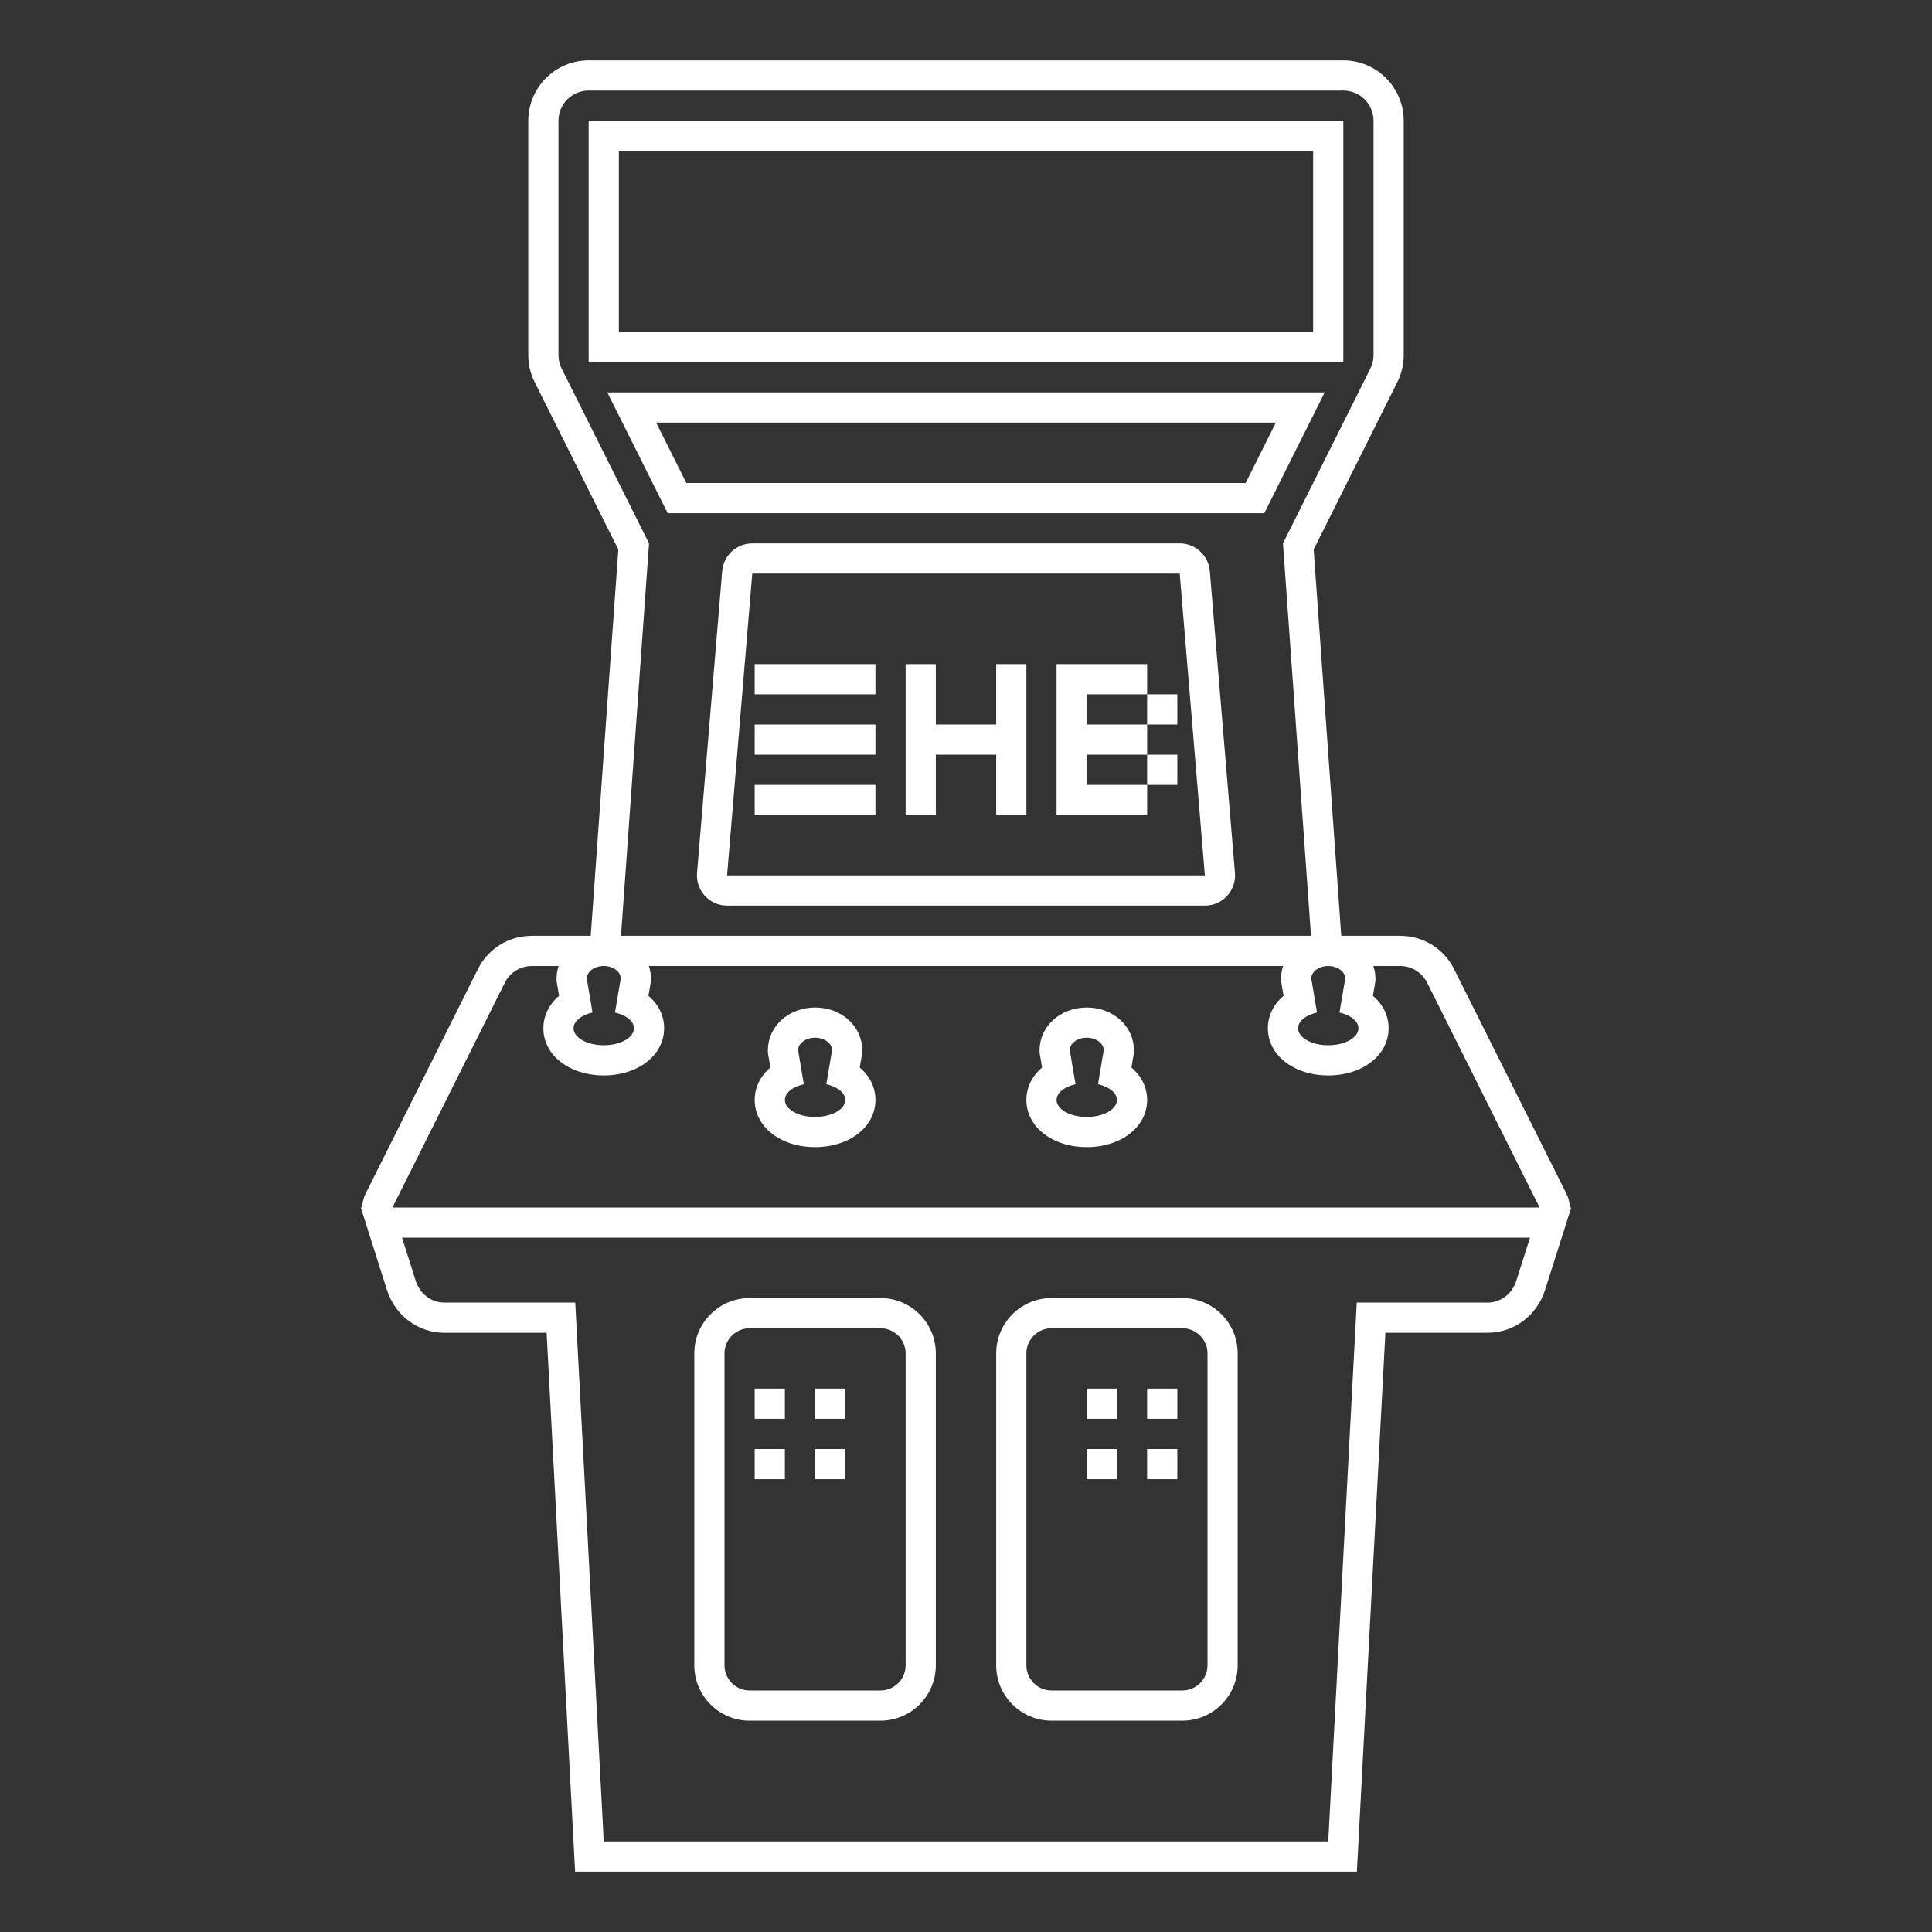 <?xml version="1.0" encoding="iso-8859-1"?>
<!-- Generator: Adobe Illustrator 28.1.0, SVG Export Plug-In . SVG Version: 6.00 Build 0)  -->
<svg version="1.1" id="Layer_1" xmlns="http://www.w3.org/2000/svg" xmlns:xlink="http://www.w3.org/1999/xlink" x="0px" y="0px"
	 viewBox="0 0 256 256" style="enable-background:new 0 0 256 256;" xml:space="preserve">
<rect x="0" y="0" width="256" height="256" fill="#333333" stroke="none"/>
<g>
	<path style="fill:#FFFFFF;" d="M116.67,172H99.33c-4.042,0-7.33,3.288-7.33,7.33v41.34c0,4.042,3.288,7.33,7.33,7.33h17.34
		c4.042,0,7.33-3.288,7.33-7.33v-41.34C124,175.288,120.712,172,116.67,172z M120,220.67c0,1.831-1.498,3.33-3.33,3.33H99.33
		c-1.831,0-3.33-1.498-3.33-3.33v-41.34c0-1.831,1.498-3.33,3.33-3.33h17.34c1.831,0,3.33,1.498,3.33,3.33V220.67z"/>
	<rect x="100" y="184" style="fill:#FFFFFF;" width="4" height="4"/>
	<rect x="108" y="184" style="fill:#FFFFFF;" width="4" height="4"/>
	<rect x="100" y="192" style="fill:#FFFFFF;" width="4" height="4"/>
	<rect x="108" y="192" style="fill:#FFFFFF;" width="4" height="4"/>
	<path style="fill:#FFFFFF;" d="M156.67,172h-17.34c-4.042,0-7.33,3.288-7.33,7.33v41.34c0,4.042,3.288,7.33,7.33,7.33h17.34
		c4.042,0,7.33-3.288,7.33-7.33v-41.34C164,175.288,160.712,172,156.67,172z M160,220.67c0,1.831-1.498,3.33-3.33,3.33h-17.34
		c-1.831,0-3.33-1.498-3.33-3.33v-41.34c0-1.831,1.498-3.33,3.33-3.33h17.34c1.831,0,3.33,1.498,3.33,3.33V220.67z"/>
	<rect x="144" y="184" style="fill:#FFFFFF;" width="4" height="4"/>
	<rect x="152" y="184" style="fill:#FFFFFF;" width="4" height="4"/>
	<rect x="144" y="192" style="fill:#FFFFFF;" width="4" height="4"/>
	<rect x="152" y="192" style="fill:#FFFFFF;" width="4" height="4"/>
	<path style="fill:#FFFFFF;" d="M149.919,141.454l0.275-1.624l0.056-0.331v-0.336c0-3.175-2.745-5.663-6.25-5.663
		s-6.25,2.487-6.25,5.663v0.336l0.056,0.331l0.275,1.624c-1.32,1.112-2.081,2.615-2.081,4.296c0,3.563,3.439,6.25,8,6.25
		s8-2.687,8-6.25C152,144.07,151.239,142.566,149.919,141.454z M144,148c-2.209,0-4-1.007-4-2.25c0-0.946,1.041-1.753,2.511-2.085
		l-0.761-4.502c0-0.915,1.013-1.663,2.25-1.663s2.25,0.748,2.25,1.663l-0.761,4.502c1.471,0.333,2.511,1.139,2.511,2.085
		C148,146.993,146.209,148,144,148z"/>
	<path style="fill:#FFFFFF;" d="M113.919,141.454l0.275-1.624l0.056-0.331v-0.336c0-3.175-2.745-5.663-6.25-5.663
		s-6.25,2.487-6.25,5.663v0.336l0.056,0.331l0.275,1.624c-1.32,1.112-2.081,2.615-2.081,4.296c0,3.563,3.439,6.25,8,6.25
		s8-2.687,8-6.25C116,144.07,115.239,142.566,113.919,141.454z M108,148c-2.209,0-4-1.007-4-2.25c0-0.946,1.041-1.753,2.511-2.085
		l-0.761-4.502c0-0.915,1.013-1.663,2.25-1.663s2.25,0.748,2.25,1.663l-0.761,4.502c1.471,0.333,2.511,1.139,2.511,2.085
		C112,146.993,110.209,148,108,148z"/>
	<polygon style="fill:#FFFFFF;" points="132,96 124,96 124,88 120,88 120,108 124,108 124,100 132,100 132,108 136,108 136,88 
		132,88 	"/>
	<polygon style="fill:#FFFFFF;" points="144,92 152,92 152,88 144,88 140,88 140,108 144,108 152,108 152,104 144,104 144,100 
		152,100 152,96 144,96 	"/>
	<rect x="152" y="100" style="fill:#FFFFFF;" width="4" height="4"/>
	<rect x="152" y="92" style="fill:#FFFFFF;" width="4" height="4"/>
	<rect x="100" y="96" style="fill:#FFFFFF;" width="16" height="4"/>
	<rect x="100" y="88" style="fill:#FFFFFF;" width="16" height="4"/>
	<rect x="100" y="104" style="fill:#FFFFFF;" width="16" height="4"/>
	<path style="fill:#FFFFFF;" d="M178,16H78v32h100V16z M174,44H82V20h92V44z"/>
	<path style="fill:#FFFFFF;" d="M167.528,68l8-16H80.472l8,16H167.528z M169.056,56l-4,8H90.944l-4-8H169.056z"/>
	<path style="fill:#FFFFFF;" d="M156.319,72H99.681c-2.08,0-3.813,1.595-3.986,3.668l-3.333,40C92.167,118,94.007,120,96.347,120
		h63.306c2.34,0,4.18-2,3.986-4.332l-3.333-40C160.133,73.595,158.4,72,156.319,72z M96.347,116c-0.004,0-0.006,0-0.007,0l3.34-40
		l56.639,0l3.333,40L96.347,116z"/>
	<path style="fill:#FFFFFF;" d="M207.993,160c0-0.611-0.133-1.224-0.415-1.789l-14.894-29.789c-1.364-2.728-4.106-4.422-7.155-4.422
		h-7.803l-3.657-51.192l11.087-22.175c0.553-1.105,0.845-2.342,0.845-3.578V16c0-4.411-3.589-8-8-8H78c-4.411,0-8,3.589-8,8v31.056
		c0,1.235,0.292,2.473,0.845,3.578l11.087,22.175L78.276,124h-7.803c-3.05,0-5.792,1.695-7.155,4.422l-14.894,29.789
		c-0.282,0.565-0.415,1.177-0.415,1.789h-0.204l0.384,1.21l3.088,9.728c1.075,3.386,4.132,5.661,7.607,5.661h13.545l3.577,67.611
		l0.2,3.789H80h96h3.794l0.201-3.789l3.577-67.611h13.545c3.475,0,6.532-2.275,7.607-5.662l3.088-9.728l0.384-1.21H207.993z
		 M178.25,129.663l-0.761,4.502c1.471,0.333,2.511,1.139,2.511,2.085c0,1.243-1.791,2.25-4,2.25s-4-1.007-4-2.25
		c0-0.946,1.041-1.753,2.511-2.085l-0.761-4.502c0-0.915,1.013-1.663,2.25-1.663S178.25,128.748,178.25,129.663z M74.422,48.845
		C74.145,48.289,74,47.677,74,47.056V16c0-2.209,1.791-4,4-4h100c2.209,0,4,1.791,4,4v31.056c0,0.621-0.145,1.233-0.422,1.789
		L170,72l3.714,52H82.286L86,72L74.422,48.845z M82.25,129.663l-0.761,4.502c1.471,0.333,2.511,1.139,2.511,2.085
		c0,1.243-1.791,2.25-4,2.25s-4-1.007-4-2.25c0-0.946,1.041-1.753,2.511-2.085l-0.761-4.502c0-0.915,1.013-1.663,2.25-1.663
		S82.25,128.748,82.25,129.663z M66.894,130.211c0.678-1.355,2.063-2.211,3.578-2.211h3.543c-0.172,0.524-0.266,1.082-0.266,1.663
		v0.336l0.056,0.331l0.275,1.624C72.761,133.066,72,134.57,72,136.25c0,3.563,3.439,6.25,8,6.25s8-2.687,8-6.25
		c0-1.68-0.761-3.184-2.081-4.296l0.275-1.624l0.056-0.331v-0.336c0-0.581-0.094-1.139-0.266-1.663h84.031
		c-0.172,0.524-0.266,1.082-0.266,1.663v0.336l0.056,0.331l0.275,1.624c-1.32,1.112-2.081,2.615-2.081,4.296
		c0,3.563,3.439,6.25,8,6.25s8-2.687,8-6.25c0-1.68-0.761-3.184-2.081-4.296l0.275-1.624l0.056-0.331v-0.336
		c0-0.581-0.094-1.139-0.266-1.663h3.543c1.515,0,2.9,0.856,3.578,2.211L204,160H52L66.894,130.211z M197.117,172.6h-17.339L176,244
		H80l-3.778-71.4H58.883c-1.722,0-3.25-1.157-3.795-2.872L53.27,164h149.46l-1.818,5.728
		C200.367,171.443,198.839,172.6,197.117,172.6z"/>
</g>
</svg>

